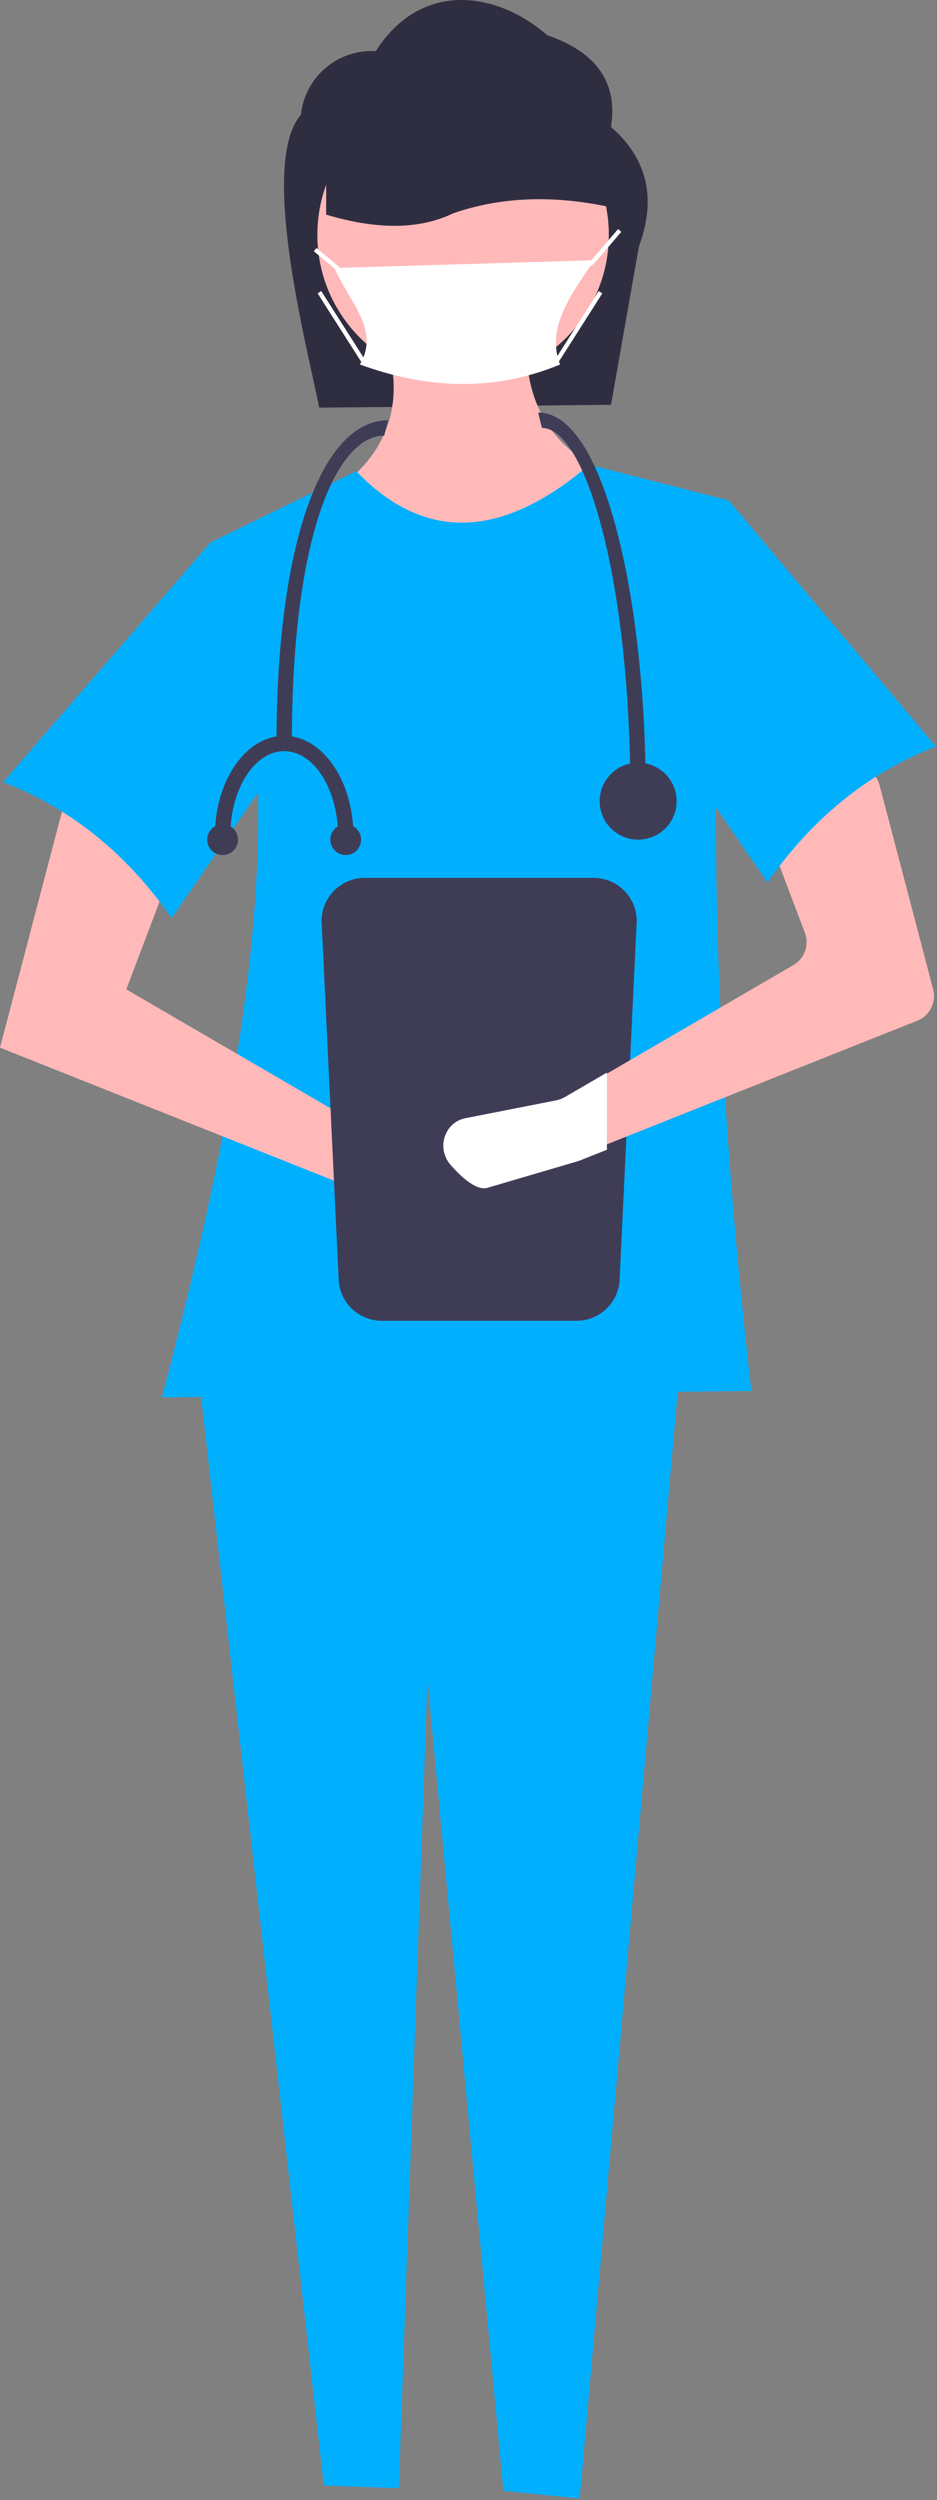 <svg width="220" height="587" viewBox="0 0 220 587" fill="none" xmlns="http://www.w3.org/2000/svg">
    <rect x="0" y="0" width="220" height="587" fill="#808080" stroke="none"/>
    <path d="M143.457 95.043L74.954 95.71C71.735 79.859 60.916 38.268 70.659 26.923C71.103 22.653 73.177 18.72 76.449 15.94C79.72 13.161 83.938 11.751 88.223 12.003C98.841 -4.617 116.525 -2.122 128.478 8.258C140.508 12.409 145.043 19.783 143.457 29.79C152.365 37.588 154.009 47.075 150.01 57.875L143.457 95.043Z"
          fill="#2F2E41"/>
    <path d="M136.862 137.242L87.439 130.399L77.555 115.952C91.171 106.92 95.989 94.305 89.72 77.174L123.936 76.414C122.333 91.669 127.377 103.481 141.424 110.63L136.862 137.242Z"
          fill="#FFB9B9"/>
    <path d="M136.102 586.605L118.194 584.808L100.366 394.238L93.628 584.194L76.034 583.564L46.381 320.484H159.672L136.102 586.605Z"
          fill="#00B0FF"/>
    <path d="M108.729 89.341C127.626 89.341 142.945 74.022 142.945 55.126C142.945 36.229 127.626 20.91 108.729 20.91C89.832 20.91 74.514 36.229 74.514 55.126C74.514 74.022 89.832 89.341 108.729 89.341Z"
          fill="#FFB9B9"/>
    <path d="M176.4 326.568L38.018 328.089C58.554 249.908 70.839 177.284 49.423 127.358L83.638 110.63C100.136 127.838 118.51 126.064 138.383 109.109L171.078 117.473C165.478 182.944 167.988 253.064 176.4 326.568Z"
          fill="#00B0FF"/>
    <path d="M0 245.972L85.919 280.188L105.128 285.837C105.988 286.09 106.889 286.167 107.779 286.062C108.668 285.958 109.527 285.674 110.304 285.229C111.082 284.785 111.761 284.187 112.302 283.473C112.842 282.759 113.233 281.943 113.45 281.074C113.831 279.551 113.66 277.941 112.967 276.532C112.275 275.122 111.106 274.004 109.667 273.374L89.721 267.262L29.653 232.286L42.199 199.211L15.967 185.145L0 245.972Z"
          fill="#FFB9B9"/>
    <path d="M0.761 183.623C17.108 190 30.11 200.884 40.299 215.557L72.233 169.176L49.423 127.357L0.761 183.623Z"
          fill="#00B0FF"/>
    <path d="M147.292 49.58C133.405 46.002 119.752 45.511 106.479 50.049C98.025 54.144 87.871 53.767 76.58 50.393V16.256L137.539 17.881L147.292 49.58Z"
          fill="#2F2E41"/>
    <path d="M85.634 206.105C82.947 206.108 80.371 207.177 78.471 209.077C76.572 210.977 75.503 213.553 75.5 216.239L79.5 299.972C79.503 302.658 80.572 305.234 82.471 307.134C84.371 309.034 86.947 310.102 89.634 310.105H135.366C138.053 310.102 140.629 309.034 142.529 307.134C144.428 305.234 145.497 302.658 145.5 299.972L149.5 216.239C149.497 213.553 148.428 210.977 146.529 209.077C144.629 207.177 142.053 206.108 139.366 206.105H85.634Z"
          fill="#3F3D56"/>
    <path d="M215.39 239.646L140.5 269.466L134.85 271.716C134.67 271.786 134.49 271.846 134.3 271.906L115.37 277.476C112.95 278.186 109.6 274.926 107.64 272.676C106.669 271.591 106.119 270.195 106.09 268.74C106.061 267.285 106.554 265.868 107.48 264.746C107.741 264.444 108.029 264.166 108.34 263.916C109.069 263.348 109.928 262.97 110.84 262.816L129.75 259.096C130.428 258.963 131.08 258.719 131.68 258.376L140.5 253.236L186.29 226.576C187.563 225.836 188.533 224.667 189.025 223.279C189.518 221.891 189.502 220.373 188.98 218.996L180.24 195.946C179.704 194.535 179.699 192.978 180.227 191.565C180.756 190.152 181.78 188.979 183.11 188.266L197.59 180.506C198.417 180.062 199.334 179.811 200.273 179.773C201.211 179.735 202.146 179.91 203.007 180.285C203.867 180.661 204.632 181.227 205.242 181.94C205.852 182.654 206.292 183.497 206.53 184.406L219.1 232.286C219.486 233.754 219.322 235.313 218.639 236.669C217.955 238.024 216.8 239.083 215.39 239.646Z"
          fill="#FFB9B9"/>
    <path d="M219.74 175.259C203.393 181.636 190.391 192.52 180.202 207.193L148.268 160.812L171.078 117.473L219.74 175.259Z"
          fill="#00B0FF"/>
    <path d="M131.5 85.578C116.532 91.804 100.837 91.551 84.5 85.578C89.254 77.464 82.148 71.109 78.5 62.918L139.5 61.105C134.835 68.221 127.952 76.628 131.5 85.578Z"
          fill="white"/>
    <path d="M138.854 62.46L138.146 61.753L139.146 60.753L145.12 53.781L145.88 54.431L139.88 61.431L138.854 62.46Z"
          fill="white"/>
    <path d="M74.32 58.222L73.68 58.99L79.68 63.99L80.32 63.222L74.32 58.222Z" fill="white"/>
    <path d="M140.578 68.34L130.075 84.838L130.919 85.375L141.421 68.877L140.578 68.34Z" fill="white"/>
    <path d="M75.422 68.338L74.578 68.875L85.078 85.375L85.922 84.838L75.422 68.338Z" fill="white"/>
    <path d="M142.5 251.821V269.938L136.194 272.449C135.993 272.528 135.792 272.594 135.58 272.661L114.449 278.879C111.748 279.671 108.009 276.032 105.821 273.521C104.738 272.311 104.124 270.752 104.091 269.128C104.058 267.504 104.609 265.922 105.642 264.669C105.934 264.333 106.255 264.022 106.602 263.743C107.417 263.109 108.375 262.687 109.393 262.515L130.501 258.362C131.258 258.214 131.986 257.942 132.655 257.559L142.5 251.821Z"
          fill="white"/>
    <path d="M151.64 187.202H148.026C148.026 136.091 137.502 100.473 127.247 100.473L126.344 96.859C135.541 96.859 141.404 111.683 144.703 124.12C149.176 140.979 151.64 163.382 151.64 187.202Z"
          fill="#3F3D56"/>
    <path d="M68.525 174.554H64.911C64.911 127.745 75.507 98.666 91.111 98.666L90.207 102.28C79.414 102.28 68.525 124.628 68.525 174.554Z"
          fill="#3F3D56"/>
    <path d="M149.833 197.14C154.823 197.14 158.867 193.095 158.867 188.106C158.867 183.116 154.823 179.071 149.833 179.071C144.844 179.071 140.799 183.116 140.799 188.106C140.799 193.095 144.844 197.14 149.833 197.14Z"
          fill="#3F3D56"/>
    <path d="M54.07 196.236H50.456C50.456 183.284 57.751 172.747 66.718 172.747V176.361C59.743 176.361 54.07 185.277 54.07 196.236Z"
          fill="#3F3D56"/>
    <path d="M82.979 196.236H79.366C79.366 185.277 73.692 176.361 66.718 176.361V172.747C75.685 172.747 82.979 183.284 82.979 196.236Z"
          fill="#3F3D56"/>
    <path d="M81.172 200.753C83.168 200.753 84.786 199.135 84.786 197.139C84.786 195.143 83.168 193.525 81.172 193.525C79.177 193.525 77.559 195.143 77.559 197.139C77.559 199.135 79.177 200.753 81.172 200.753Z"
          fill="#3F3D56"/>
    <path d="M52.263 200.753C54.259 200.753 55.877 199.135 55.877 197.139C55.877 195.143 54.259 193.525 52.263 193.525C50.267 193.525 48.649 195.143 48.649 197.139C48.649 199.135 50.267 200.753 52.263 200.753Z"
          fill="#3F3D56"/>
</svg>
